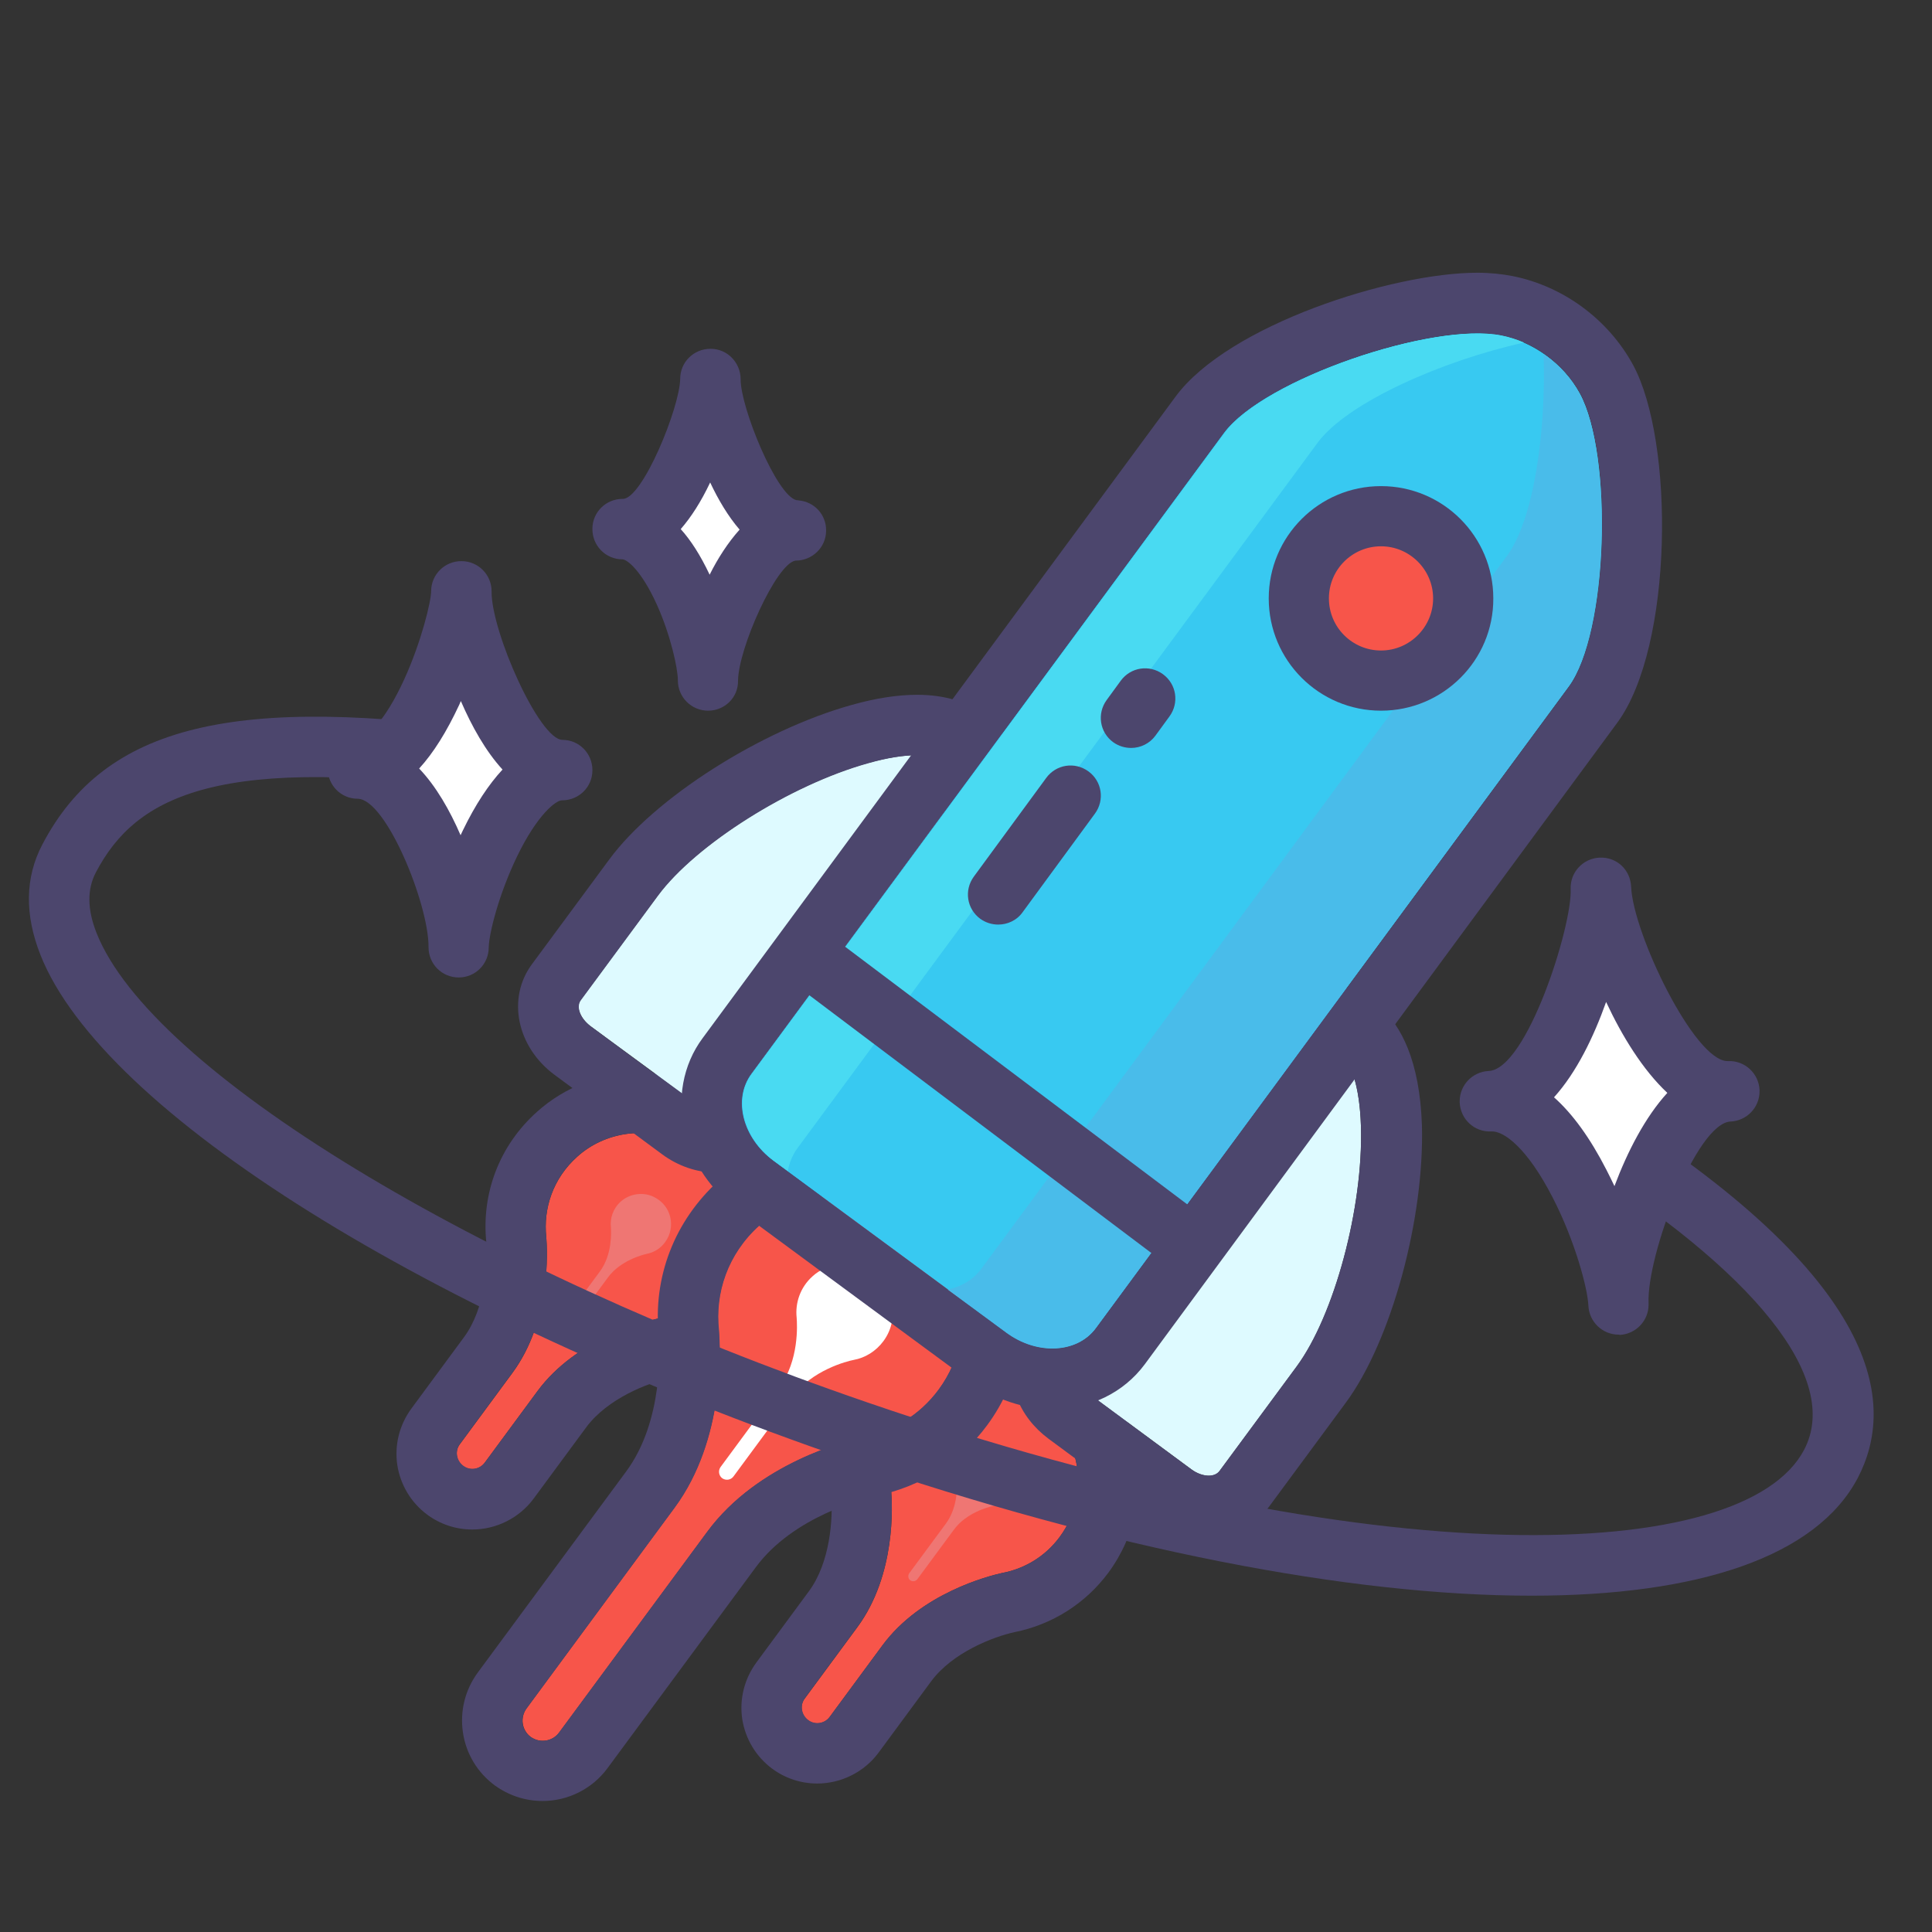 <svg t="1594526862067" class="icon" viewBox="0 0 1024 1024" version="1.1" xmlns="http://www.w3.org/2000/svg" p-id="3190" width="48" height="48"><rect x="0" y="0" width="1024" height="1024" fill="#333333" stroke="none"/><path d="M378.887 679.772c18.227-24.717 10.218-60.619-19.056-74.565-17.675-8.423-39.354-5.247-53.853 7.871-12.98 11.599-18.089 27.617-16.432 42.668 0.552 7.042 2.624 44.049-17.951 71.942l-27.893 37.835c-2.762 3.59-1.933 8.837 1.795 11.461 3.59 2.762 8.837 1.933 11.461-1.795l27.893-37.835c20.575-27.893 56.614-36.868 63.381-38.387 11.875-2.209 22.922-8.699 30.655-19.194z" fill="#F7554A" p-id="3191"></path><path d="M338.981 600.512c7.18 0 14.361 1.519 20.851 4.695 29.274 13.946 37.283 49.848 19.056 74.565-7.733 10.494-18.779 16.984-30.655 19.194-6.904 1.519-42.944 10.632-63.381 38.387l-27.893 37.835c-1.657 2.209-4.143 3.314-6.628 3.314-1.657 0-3.452-0.552-4.833-1.657-3.59-2.762-4.419-7.871-1.795-11.461l27.893-37.835c20.575-27.893 18.503-64.9 17.951-71.942-1.657-15.051 3.452-31.069 16.432-42.668 9.114-8.147 20.989-12.428 33.002-12.428m0-31.897c-20.298 0-39.492 7.318-54.405 20.713-19.884 17.813-29.55 43.22-26.788 69.456 0.829 11.599-0.552 34.659-11.875 49.986l-27.893 37.835c-6.352 8.699-8.975 19.194-7.457 29.826 1.657 10.632 7.318 20.022 15.88 26.374 6.904 5.109 15.189 7.871 23.889 7.871 12.704 0 24.855-6.076 32.45-16.294l27.893-37.835c11.323-15.327 32.864-23.612 44.187-26.098 20.022-4.004 37.697-15.189 49.848-31.621 14.499-19.746 19.47-44.601 13.532-68.352-5.938-23.75-22.093-43.496-44.463-54.129-10.771-5.109-22.784-7.733-34.797-7.733z" fill="#4C466D" p-id="3192"></path><path d="M561.71 814.542c18.227-24.717 10.218-60.619-19.056-74.565-17.675-8.423-39.354-5.247-53.853 7.871-12.98 11.599-18.089 27.617-16.432 42.668 0.552 7.042 2.624 44.049-17.951 71.942l-27.893 37.835c-2.762 3.59-1.933 8.837 1.795 11.461 3.59 2.762 8.837 1.933 11.461-1.795l27.893-37.835c20.575-27.893 56.614-36.868 63.381-38.387 11.875-2.209 22.922-8.699 30.655-19.194z" fill="#F7554A" p-id="3193"></path><path d="M521.804 735.282c7.18 0 14.361 1.519 20.851 4.695 29.274 13.946 37.283 49.848 19.056 74.565-7.733 10.494-18.779 16.984-30.655 19.194-6.904 1.519-42.944 10.632-63.381 38.387l-27.893 37.835c-1.657 2.209-4.143 3.314-6.628 3.314-1.657 0-3.452-0.552-4.833-1.657-3.59-2.762-4.419-7.871-1.795-11.461l27.893-37.835c20.575-27.893 18.503-64.9 17.951-71.942-1.657-15.051 3.452-31.069 16.432-42.668 9.114-8.147 20.989-12.428 33.002-12.428m0-32.036c-20.298 0-39.492 7.318-54.405 20.713-19.884 17.813-29.55 43.22-26.788 69.456 0.829 11.599-0.552 34.659-11.875 49.986l-27.893 37.835c-6.352 8.699-8.975 19.332-7.457 29.826 1.657 10.632 7.318 20.022 15.88 26.374 6.904 5.109 15.189 7.871 23.889 7.871 12.704 0 24.855-6.076 32.45-16.294l27.893-37.835c11.323-15.327 32.864-23.612 44.187-26.098 20.022-4.004 37.697-15.189 49.848-31.621 14.499-19.746 19.47-44.601 13.532-68.352-5.938-23.75-22.093-43.496-44.463-54.129-10.909-4.971-22.922-7.733-34.797-7.733z" fill="#4C466D" p-id="3194"></path><path d="M352.513 658.369c5.938-8.009 3.314-19.608-6.076-24.027-5.661-2.762-12.704-1.657-17.399 2.486-4.143 3.728-5.8 8.837-5.247 13.808 0.138 2.209 0.829 14.223-5.8 23.198l-19.47 26.374c-0.829 1.243-0.552 2.9 0.552 3.728 1.243 0.829 2.9 0.552 3.728-0.552l19.47-26.374c6.628-8.975 18.227-11.875 20.436-12.428 3.728-0.69 7.318-2.762 9.804-6.214zM535.889 792.035c5.938-8.009 3.314-19.608-6.076-24.027-5.661-2.762-12.704-1.657-17.399 2.486-4.143 3.728-5.8 8.837-5.247 13.808 0.138 2.209 0.829 14.223-5.8 23.198l-19.47 26.374c-0.829 1.243-0.552 2.9 0.552 3.728 1.243 0.829 2.9 0.552 3.728-0.552l19.47-26.374c6.628-8.975 18.227-11.875 20.436-12.428 3.728-0.69 7.318-2.762 9.804-6.214z" fill="#EF7673" p-id="3195"></path><path d="M497.501 736.525c23.75-32.174 13.256-79.122-24.855-97.211-23.06-11.047-51.367-6.904-70.285 10.218-16.846 15.189-23.612 35.902-21.403 55.648 0.829 9.114 3.314 57.443-23.474 93.897L279.052 905.54c-3.452 4.833-2.486 11.461 2.209 15.051 4.833 3.452 11.461 2.486 15.051-2.209l78.57-106.463c26.788-36.316 73.737-48.191 82.712-50.125 15.465-3.176 29.826-11.599 39.906-25.269z" fill="#F7554A" p-id="3196"></path><path d="M445.443 633.238c9.252 0 18.641 1.933 27.203 6.076 38.111 18.227 48.606 65.038 24.855 97.211-10.08 13.67-24.441 22.093-39.906 25.131-8.975 1.933-55.924 13.808-82.712 50.125l-78.57 106.463c-2.071 2.9-5.385 4.419-8.699 4.419-2.209 0-4.419-0.69-6.352-2.071-4.833-3.452-5.8-10.218-2.209-15.051l78.57-106.463c26.788-36.316 24.165-84.646 23.474-93.897-2.209-19.746 4.557-40.459 21.403-55.648 11.737-10.771 27.341-16.294 42.944-16.294m0-32.036c-24.027 0-46.811 8.699-64.485 24.579-23.474 21.265-35.073 51.229-31.759 82.436 0.414 5.938 2.624 44.877-17.399 71.804l-78.57 106.463c-6.766 9.252-9.528 20.436-7.871 31.759 1.657 11.323 7.733 21.265 16.846 28.031 7.457 5.385 16.156 8.285 25.407 8.285 13.532 0 26.374-6.49 34.383-17.399l78.57-106.463c19.884-27.064 57.719-36.454 63.519-37.835 23.75-4.695 44.739-17.951 59.1-37.421 17.261-23.336 23.06-52.886 16.018-80.917-7.042-28.169-26.236-51.505-52.748-64.071-12.704-6.076-26.788-9.252-41.011-9.252z" fill="#4C466D" p-id="3197"></path><path d="M468.227 710.841c9.39-12.704 5.247-31.207-9.804-38.387-9.114-4.281-20.298-2.762-27.755 4.004-6.628 5.938-9.252 14.223-8.423 21.955 0.276 3.59 1.381 22.784-9.252 37.007l-31.069 42.116c-1.381 1.933-0.967 4.557 0.829 5.938 1.933 1.381 4.557 0.967 5.938-0.829l31.069-42.116c10.632-14.361 29.136-19.056 32.726-19.746 6.076-1.105 11.737-4.557 15.742-9.942z" fill="#FFFFFF" p-id="3198"></path><path d="M313.021 543.897c-5.523-4.143-8.009-10.356-5.247-13.946l40.873-55.372c20.022-27.064 70.147-58.686 111.296-70.147 41.287-11.461 58.686 1.381 38.664 28.445l-113.505 153.964c-2.624 3.59-9.39 3.176-14.913-0.967l-57.167-41.978z" fill="#DEFAFF" p-id="3199"></path><path d="M486.04 400.29c21.403 0 27.479 12.289 12.566 32.726l-113.505 153.964c-1.243 1.657-3.314 2.486-5.661 2.486-2.9 0-6.214-1.105-9.252-3.314L313.159 544.036c-5.523-4.143-8.009-10.356-5.247-13.946l40.873-55.372c20.022-27.064 70.147-58.686 111.296-70.147 10.08-2.9 18.918-4.281 25.96-4.281m0-32.036c-10.218 0-21.955 1.795-34.659 5.385-48.053 13.394-104.53 49.296-128.556 82.022l-40.873 55.372c-13.394 18.089-8.009 43.911 12.013 58.686l57.029 42.116c8.423 6.214 18.503 9.666 28.307 9.666 12.704 0 24.165-5.661 31.483-15.465l113.505-153.964c20.298-27.479 14.913-48.191 9.942-58.133-4.833-9.666-17.537-25.684-48.191-25.684z" fill="#4C466D" p-id="3200"></path><path d="M631.443 778.778c5.523 4.143 12.289 4.557 14.913 0.967l40.873-55.372c20.022-27.064 35.35-84.369 34.107-127.175-1.243-42.806-18.641-55.648-38.664-28.445l-113.505 153.964c-2.624 3.59-0.276 9.942 5.247 13.946l57.029 42.116z" fill="#DEFAFF" p-id="3201"></path><path d="M702.418 554.392c10.632 0 18.089 15.189 18.918 42.668 1.243 42.806-14.085 99.973-34.107 127.175l-40.873 55.372c-1.243 1.657-3.314 2.486-5.661 2.486-2.9 0-6.214-1.105-9.252-3.314l-57.029-42.116c-5.523-4.143-8.009-10.356-5.247-13.946L682.672 568.614c7.042-9.528 13.946-14.223 19.746-14.223m0-31.897c-11.599 0-28.86 4.695-45.43 27.203l-113.505 153.964c-7.733 10.494-9.39 24.303-4.557 37.145 3.176 8.423 8.975 15.88 16.708 21.679l57.029 42.116c8.423 6.214 18.503 9.666 28.307 9.666 12.704 0 24.165-5.661 31.483-15.465l40.873-55.372C737.353 710.841 755.028 646.218 753.647 596.369c-2.347-68.628-39.768-73.875-51.229-73.875z" fill="#4C466D" p-id="3202"></path><path d="M811.642 845.749c-95.83 0-222.315-24.165-362.333-72.218C226.58 697.033 54.666 589.603 21.525 506.339c-8.561-21.541-8.285-41.287 0.967-58.824 33.14-63.243 101.63-79.951 244.133-59.238 8.699 1.243 14.775 9.39 13.532 18.089-1.243 8.699-9.39 14.775-18.089 13.532-145.817-21.127-189.866 1.657-211.269 42.53-4.695 8.975-4.557 19.608 0.414 32.174 28.86 72.77 200.636 177.3 408.453 248.689 270.369 92.931 464.791 85.75 496.55 25.131 19.746-37.559-25.546-94.45-124.138-155.897-7.457-4.695-9.804-14.499-5.109-22.093 4.695-7.457 14.499-9.804 22.093-5.109 149.131 92.931 156.035 158.935 135.599 198.013-21.955 41.701-84.369 62.414-173.019 62.414z" fill="#4C466D" p-id="3203"></path><path d="M848.649 470.437c0.829 19.332-22.093 111.572-58.824 113.091 36.868-1.519 66.971 82.436 68.075 107.844-1.105-25.407 24.855-111.71 58.824-113.091-33.969 1.381-67.109-85.198-68.075-107.844z" fill="#FFFFFF" p-id="3204"></path><path d="M857.901 707.389c-8.561 0-15.604-6.766-16.018-15.327-0.414-9.39-7.18-34.521-18.918-57.305-13.532-26.374-25.96-35.488-32.588-35.073-8.975 0.414-16.294-6.49-16.708-15.327v-0.69c0-8.561 6.766-15.604 15.327-16.018 20.298-0.829 44.325-76.775 43.496-96.383-0.414-8.837 6.49-16.294 15.327-16.708 9.114-0.414 16.294 6.49 16.708 15.327 0.967 24.717 33.554 92.516 51.091 92.516h0.276c8.837-0.414 16.294 6.49 16.708 15.327v0.69c0 8.561-6.766 15.604-15.327 16.018-18.089 0.69-44.601 70.975-43.496 96.383v0.69c0 8.561-6.766 15.604-15.327 16.018-0.138-0.138-0.414-0.138-0.552-0.138z m-34.245-125.795c9.942 8.837 19.194 21.679 27.755 38.387 1.381 2.762 2.9 5.661 4.281 8.699 6.904-18.365 16.294-36.592 28.031-49.434-12.98-12.151-24.027-30.102-32.45-48.191-6.628 18.641-15.742 37.421-27.617 50.539z" fill="#4C466D" p-id="3205"></path><path d="M244.531 313.573c-0.138 16.57-23.474 94.035-54.819 93.897 31.483 0.276 53.715 72.908 53.439 94.588 0.138-21.679 25.822-94.035 54.819-93.897-28.998-0.138-53.577-75.394-53.439-94.588z" fill="#FFFFFF" p-id="3206"></path><path d="M243.15 518.076s-0.138 0 0 0c-8.975 0-16.018-7.18-16.018-16.018v-0.138c0.138-22.646-22.508-78.432-37.559-78.57-8.837 0-15.88-7.18-15.88-16.018v-0.138c0-8.837 7.18-15.88 16.018-15.88h0.138c4.143 0 13.946-8.285 24.441-31.345 9.114-20.022 14.223-41.287 14.223-46.672 0-8.837 7.318-16.018 16.156-15.88 8.837 0 16.018 7.318 15.88 16.156-0.138 21.265 25.269 78.432 37.559 78.57 8.837 0 15.88 7.18 15.88 16.018v0.138c0 8.837-7.18 15.88-16.018 15.88h-0.138c-3.038 0-12.842 7.18-23.75 29.688-9.666 20.022-14.913 40.873-15.051 48.329 0 8.699-7.042 15.88-15.88 15.88z m-20.989-110.743c8.975 9.39 16.294 22.232 21.955 35.35 0.414-0.829 0.829-1.795 1.243-2.624 6.628-13.67 13.67-24.303 20.989-32.174-8.975-9.804-16.294-22.922-22.093-36.316-0.276 0.69-0.552 1.243-0.829 1.933-6.628 14.223-13.67 25.546-21.265 33.831z" fill="#4C466D" p-id="3207"></path><path d="M376.54 201.035c-0.138 13.946-19.884 79.675-46.396 79.536 26.65 0.138 45.43 61.862 45.292 80.089 0.138-18.365 21.817-79.675 46.396-79.536-24.579-0.138-45.43-63.795-45.292-80.089z" fill="#FFFFFF" p-id="3208"></path><path d="M375.297 376.678c-8.837 0-16.018-7.18-16.018-16.018v-0.138c0-6.214-3.866-24.027-11.185-40.182-8.147-17.951-15.742-23.889-18.227-23.889-8.837 0-15.88-7.18-15.88-16.018v-0.138c0-8.837 7.18-15.88 16.018-15.88h0.138c10.356 0 30.102-48.191 30.378-63.657 0-8.837 7.18-15.88 16.018-15.88h0.138c8.837 0 15.88 7.318 15.88 16.156-0.138 14.499 18.779 61.309 29.55 64.071 0.414 0 0.829 0 1.243 0.138 8.285 0.69 14.637 7.595 14.499 16.018 0 8.837-7.318 15.88-16.156 15.88h-0.138c-10.218 1.795-30.24 46.672-30.378 63.657 0.138 8.837-7.042 15.88-15.88 15.88z m-14.499-96.245c5.247 5.8 10.356 13.67 15.327 24.165 4.419-8.837 9.804-17.122 15.88-23.889-6.076-7.042-11.323-15.88-15.604-24.993-4.833 10.218-10.08 18.365-15.604 24.717z" fill="#4C466D" p-id="3209"></path><path d="M533.265 706.284L409.818 615.287c-16.432-12.151-21.679-32.726-11.737-46.12L648.703 229.342c20.989-28.445 110.467-58.824 146.783-51.643 17.399 3.452 33.278 15.189 41.839 30.793 17.675 32.45 15.051 127.037-5.938 155.483L580.904 703.937c-9.942 13.394-31.207 14.499-47.639 2.347z" fill="#38C9F1" p-id="3210"></path><path d="M782.921 176.594c4.695 0 8.975 0.414 12.704 1.105 17.399 3.452 33.278 15.189 41.839 30.793 17.675 32.45 15.051 127.037-5.938 155.483L580.904 703.937c-5.247 7.18-13.808 10.771-23.06 10.771-8.147 0-16.846-2.762-24.441-8.423l-123.447-90.997c-16.432-12.151-21.679-32.726-11.737-46.12L648.703 229.342c18.918-25.546 92.931-52.748 134.218-52.748m0-32.036c-44.877 0-131.87 27.617-159.901 65.728L372.397 550.249c-10.494 14.085-13.808 32.588-9.252 50.539 4.004 15.88 13.946 30.24 27.755 40.459l123.447 90.997c12.842 9.39 28.307 14.637 43.496 14.637 19.884 0 37.697-8.699 48.882-23.75L857.21 383.029c29.688-40.321 30.378-149.131 8.285-189.728-13.118-24.027-36.868-41.563-63.657-46.949-5.661-1.105-12.013-1.795-18.918-1.795z" fill="#4C466D" p-id="3211"></path><path d="M422.798 608.383L698.414 234.589c15.742-21.265 66.142-43.496 109.363-53.024-3.866-1.657-7.733-2.9-11.875-3.728-36.316-7.318-125.795 23.198-146.783 51.643l-250.623 339.687c-9.942 13.394-4.557 34.107 11.737 46.12l7.318 5.385c0.829-4.419 2.486-8.561 5.247-12.289z" fill="#49DAF2" p-id="3212"></path><path d="M837.326 208.629c-4.557-8.423-11.185-15.604-19.194-20.989 1.381 41.425-5.247 87.683-19.332 106.877L520.147 672.454c-4.281 5.8-10.632 9.528-17.813 11.047l30.931 22.784c16.432 12.151 37.697 11.047 47.501-2.347l250.623-339.963c21.127-28.445 23.612-122.895 5.938-155.345z" fill="#49BCEA" p-id="3213"></path><path d="M438.401 514.486L621.086 652.155" fill="#CD645E" p-id="3214"></path><path d="M621.086 668.173c-3.314 0-6.766-1.105-9.666-3.176l-182.685-137.67c-7.042-5.385-8.423-15.327-3.176-22.37 5.385-7.042 15.327-8.423 22.37-3.176L630.752 639.452c7.042 5.385 8.423 15.327 3.176 22.37-3.176 4.143-8.009 6.352-12.842 6.352z" fill="#4C466D" p-id="3215"></path><path d="M567.51 421.693l-38.387 52.334" fill="#CD645E" p-id="3216"></path><path d="M529.122 490.045c-3.314 0-6.628-0.967-9.528-3.038-7.18-5.247-8.699-15.189-3.452-22.37l38.387-52.334c5.247-7.18 15.189-8.699 22.37-3.452 7.18 5.247 8.699 15.189 3.452 22.37l-38.387 52.334c-3.038 4.281-8.009 6.49-12.842 6.49z" fill="#4C466D" p-id="3217"></path><path d="M607.14 370.188l-7.595 10.218" fill="#CD645E" p-id="3218"></path><path d="M599.545 396.424c-3.314 0-6.628-0.967-9.528-3.038-7.18-5.247-8.699-15.189-3.452-22.37l7.457-10.218c5.247-7.18 15.189-8.699 22.37-3.452 7.18 5.247 8.699 15.189 3.452 22.37l-7.457 10.218c-3.038 4.143-7.871 6.49-12.842 6.49z" fill="#4C466D" p-id="3219"></path><path d="M731.968 317.163m-43.496 0a43.496 43.496 0 1 0 86.993 0 43.496 43.496 0 1 0-86.993 0Z" fill="#F7554A" p-id="3220"></path><path d="M731.968 376.678c-32.864 0-59.514-26.65-59.514-59.514s26.65-59.514 59.514-59.514 59.514 26.65 59.514 59.514c0.138 32.864-26.65 59.514-59.514 59.514z m0-87.131c-15.189 0-27.617 12.289-27.617 27.617s12.428 27.617 27.617 27.617 27.617-12.428 27.617-27.617-12.428-27.617-27.617-27.617z" fill="#4C466D" p-id="3221"></path></svg>